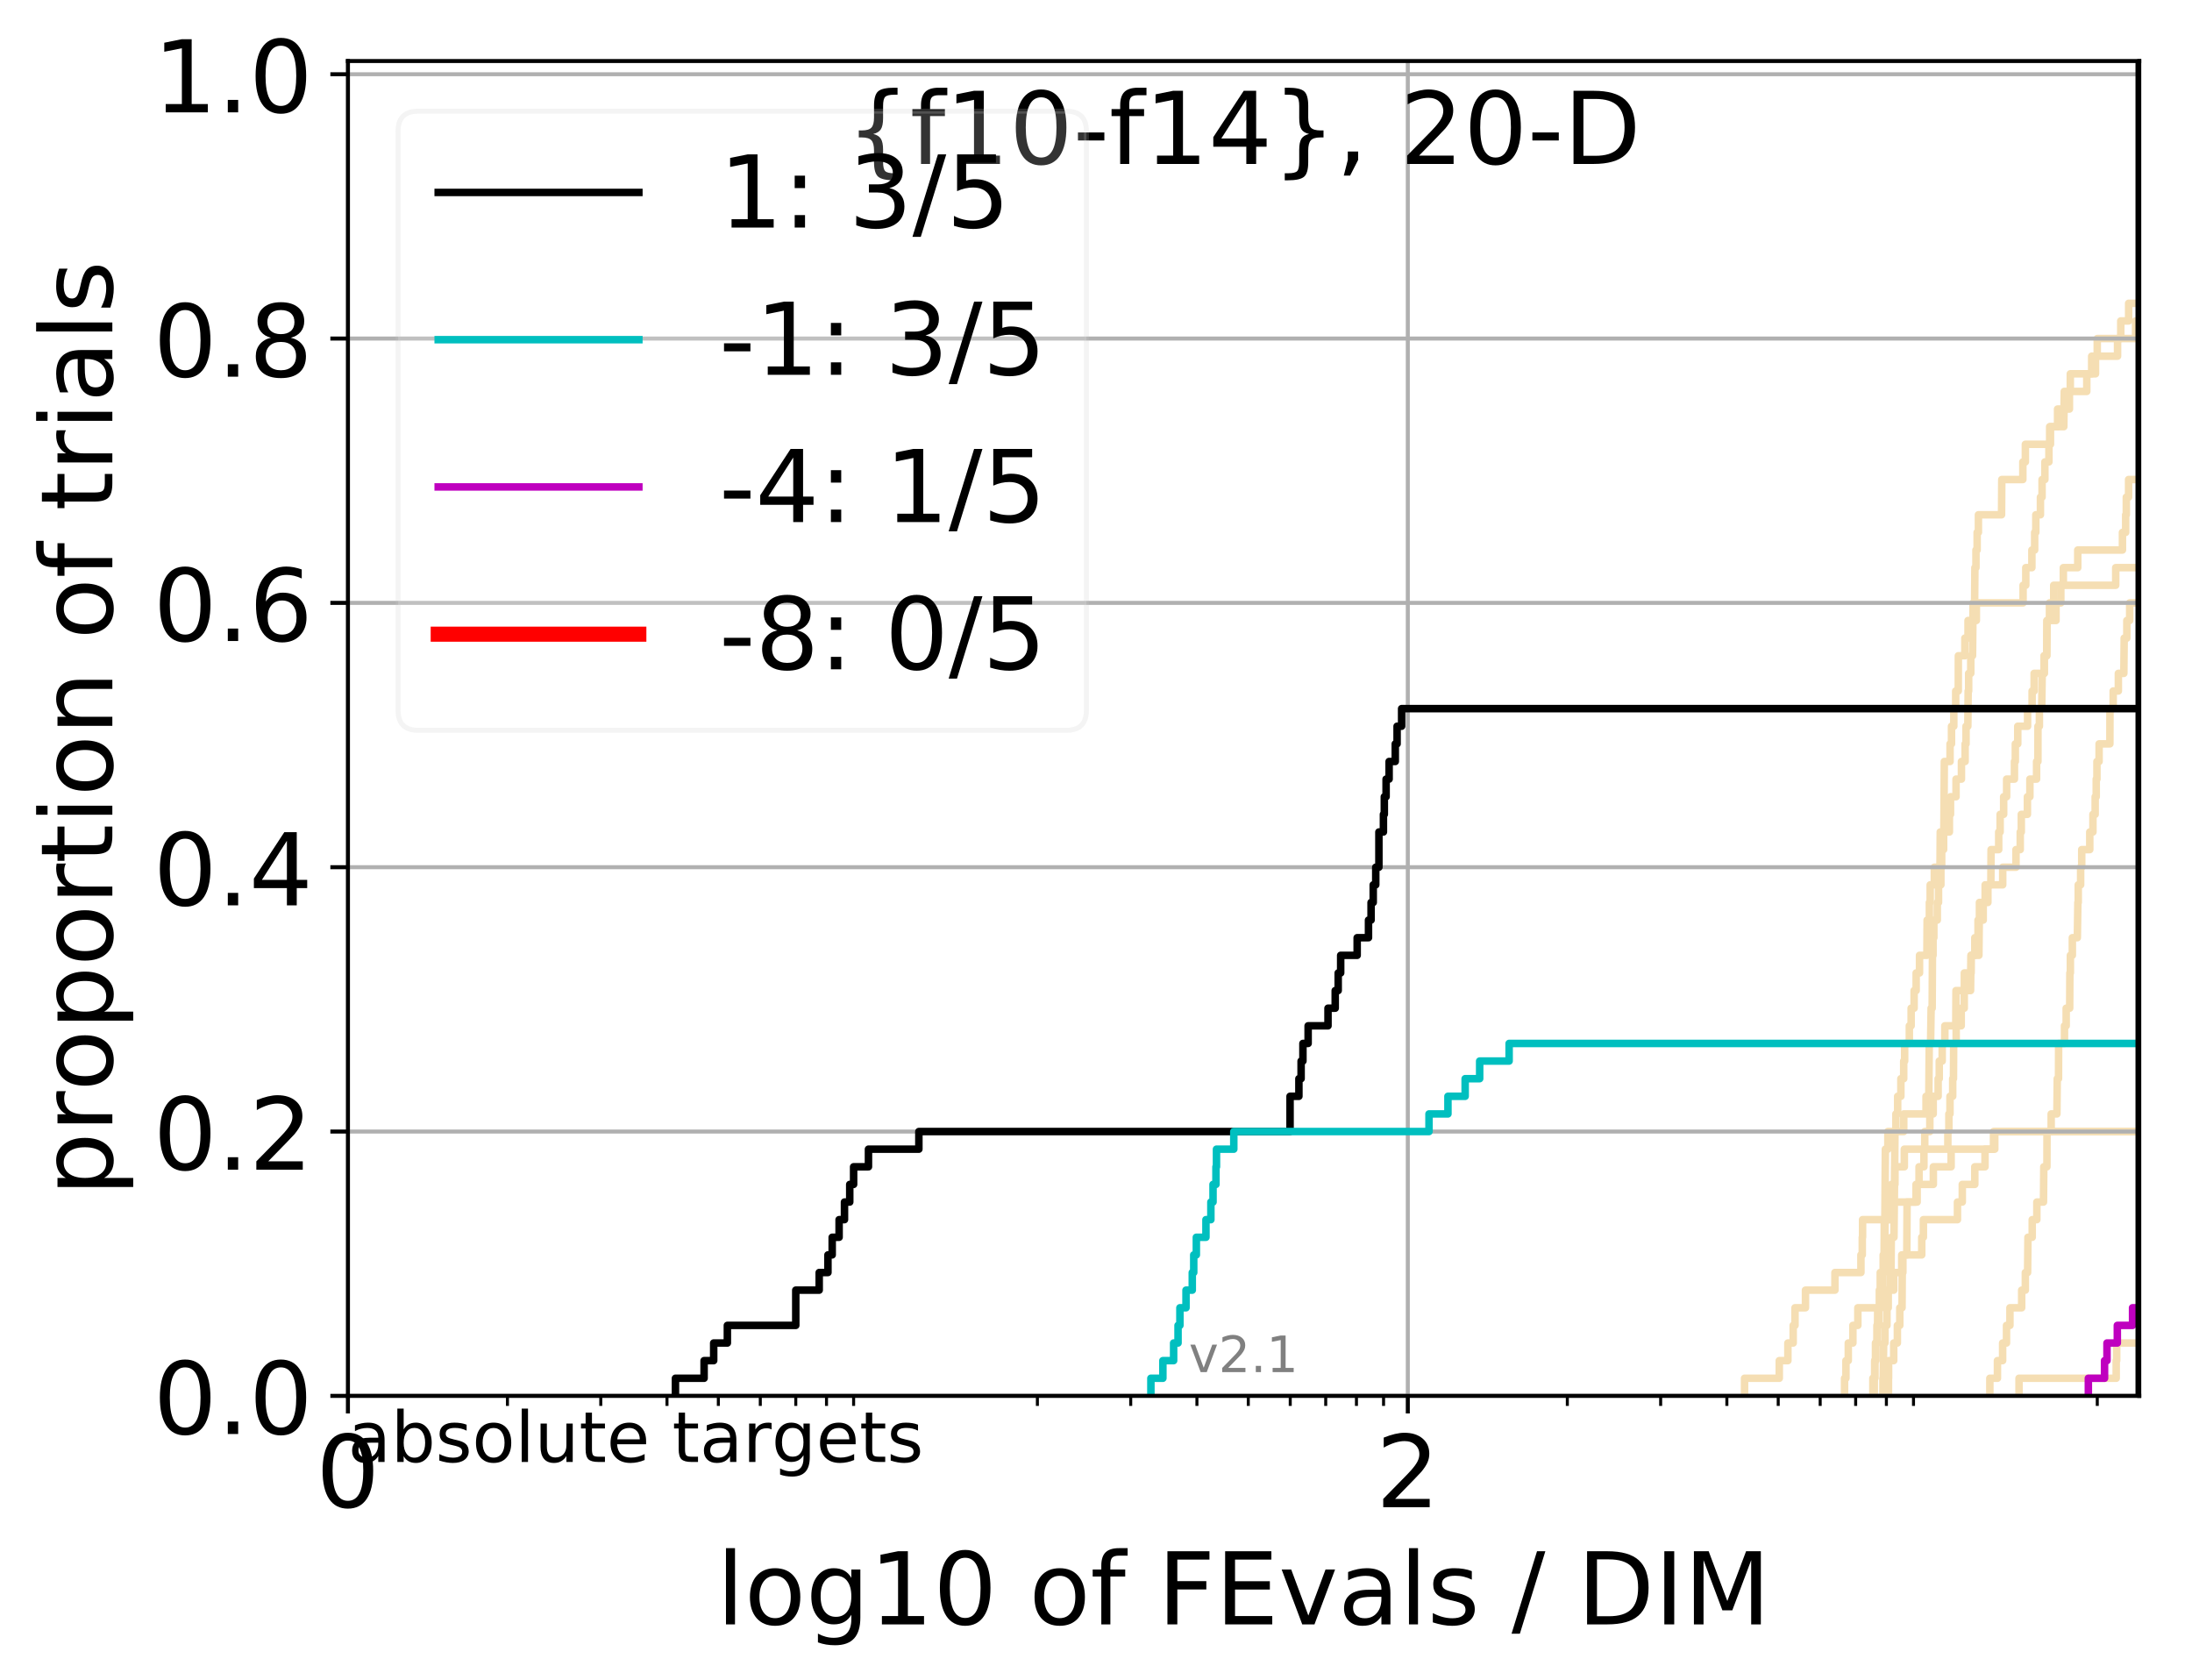 <?xml version="1.0" encoding="utf-8" standalone="no"?>
<!DOCTYPE svg PUBLIC "-//W3C//DTD SVG 1.1//EN"
  "http://www.w3.org/Graphics/SVG/1.1/DTD/svg11.dtd">
<!-- Created with matplotlib (http://matplotlib.org/) -->
<svg height="335pt" version="1.1" viewBox="0 0 437 335" width="437pt" xmlns="http://www.w3.org/2000/svg" xmlns:xlink="http://www.w3.org/1999/xlink">
 <defs>
  <style type="text/css">
*{stroke-linecap:butt;stroke-linejoin:round;}
  </style>
 </defs>
 <g id="figure_1">
  <g id="patch_1">
   <path d="M 0 335.188 
L 437.183 335.188 
L 437.183 0 
L 0 0 
z
" style="fill:#ffffff;"/>
  </g>
  <g id="axes_1">
   <g id="patch_2">
    <path d="M 69.362 278.276 
L 426.483 278.276 
L 426.483 12.164 
L 69.362 12.164 
z
" style="fill:#ffffff;"/>
   </g>
   <g id="line2d_1"/>
   <g id="line2d_2"/>
   <g id="line2d_3"/>
   <g id="line2d_4">
    <path clip-path="url(#p5e967b3019)" d="M 376.491 278.276 
L 376.491 274.763 
L 376.491 274.763 
L 376.491 274.763 
L 376.513 274.763 
L 376.513 271.25 
L 377.533 271.25 
L 377.533 267.737 
L 378.263 267.737 
L 378.263 264.224 
L 378.745 264.224 
L 378.745 260.711 
L 379.194 260.711 
L 379.234 253.684 
L 379.36 253.684 
L 379.36 250.171 
L 380.143 250.171 
L 380.199 239.632 
L 381.982 239.632 
L 381.982 236.119 
L 382.584 236.119 
L 382.584 232.606 
L 383.554 232.606 
L 383.554 229.093 
L 383.721 229.093 
L 383.721 225.58 
L 384.735 225.58 
L 384.735 222.067 
L 385.409 222.067 
L 385.409 218.554 
L 386.388 218.554 
L 386.388 215.041 
L 386.612 215.041 
L 386.612 211.528 
L 387.198 211.528 
L 387.198 208.015 
L 387.726 208.015 
L 387.726 204.502 
L 389.907 204.502 
L 389.95 197.476 
L 391.612 197.476 
L 391.612 193.963 
L 392.97 193.963 
L 392.97 190.45 
L 394.517 190.45 
L 394.592 183.424 
L 395.378 183.424 
L 395.378 179.911 
L 395.762 179.911 
L 395.762 176.398 
L 399.261 176.398 
L 399.261 172.885 
L 401.911 172.885 
L 401.911 169.372 
L 402.756 169.372 
L 402.756 165.859 
L 402.971 165.859 
L 402.971 162.346 
L 404.186 162.346 
L 404.186 158.833 
L 404.682 158.833 
L 404.682 155.32 
L 406.016 155.32 
L 406.016 151.807 
L 406.283 151.807 
L 406.292 144.781 
L 406.576 144.781 
L 406.576 141.268 
L 407.038 141.268 
L 407.139 134.241 
L 407.555 134.241 
L 407.555 130.728 
L 408.028 130.728 
L 408.079 123.702 
L 408.585 123.702 
L 408.585 120.189 
L 409.431 120.189 
L 409.431 116.676 
L 411.353 116.676 
L 411.353 113.163 
L 414.225 113.163 
L 414.225 109.65 
L 423.133 109.65 
L 423.133 106.137 
L 423.777 106.137 
L 423.777 102.624 
L 423.905 102.624 
L 423.905 99.111 
L 424.357 99.111 
L 424.357 95.598 
L 427.723 95.598 
L 427.723 92.085 
L 435.56 92.085 
L 435.56 88.572 
L 438.183 88.572 
L 438.183 88.572 
" style="fill:none;stroke:#f5deb3;stroke-linecap:square;stroke-width:1.5;"/>
   </g>
   <g id="line2d_5">
    <path clip-path="url(#p5e967b3019)" d="M 367.731 278.276 
L 367.731 274.763 
L 368.009 274.763 
L 368.009 271.25 
L 368.478 271.25 
L 368.478 267.737 
L 369.396 267.737 
L 369.396 264.224 
L 370.384 264.224 
L 370.384 260.711 
L 375.076 260.711 
L 375.076 257.197 
L 377.541 257.197 
L 377.541 253.684 
L 379.13 253.684 
L 379.13 250.171 
L 383.12 250.171 
L 383.12 246.658 
L 383.449 246.658 
L 383.449 243.145 
L 390.241 243.145 
L 390.241 239.632 
L 391.204 239.632 
L 391.204 236.119 
L 393.698 236.119 
L 393.698 232.606 
L 395.736 232.606 
L 395.736 229.093 
L 397.429 229.093 
L 397.429 225.58 
L 438.183 225.58 
" style="fill:none;stroke:#f5deb3;stroke-linecap:square;stroke-width:1.5;"/>
   </g>
   <g id="line2d_6"/>
   <g id="line2d_7">
    <path clip-path="url(#p5e967b3019)" d="M 375.383 278.276 
L 375.383 274.763 
L 375.383 274.763 
L 375.383 274.763 
L 375.436 274.763 
L 375.529 267.737 
L 375.783 267.737 
L 375.783 264.224 
L 376.188 264.224 
L 376.188 260.711 
L 376.445 260.711 
L 376.445 257.197 
L 376.777 257.197 
L 376.777 253.684 
L 376.999 253.684 
L 377.05 246.658 
L 377.586 246.658 
L 377.691 236.119 
L 377.779 236.119 
L 377.779 232.606 
L 379.65 232.606 
L 379.65 229.093 
L 388.328 229.093 
L 388.328 225.58 
L 388.531 225.58 
L 388.531 222.067 
L 388.751 222.067 
L 388.751 218.554 
L 389.294 218.554 
L 389.294 215.041 
L 389.447 215.041 
L 389.487 208.015 
L 389.986 208.015 
L 389.986 204.502 
L 390.991 204.502 
L 390.991 200.989 
L 391.598 200.989 
L 391.598 197.476 
L 392.854 197.476 
L 392.944 190.45 
L 393.704 190.45 
L 393.704 186.937 
L 394.342 186.937 
L 394.342 183.424 
L 394.62 183.424 
L 394.62 179.911 
L 396.31 179.911 
L 396.31 176.398 
L 396.898 176.398 
L 396.944 169.372 
L 398.465 169.372 
L 398.465 165.859 
L 398.749 165.859 
L 398.749 162.346 
L 399.451 162.346 
L 399.451 158.833 
L 400.045 158.833 
L 400.045 155.32 
L 401.601 155.32 
L 401.601 151.807 
L 401.777 151.807 
L 401.777 148.294 
L 402.264 148.294 
L 402.264 144.781 
L 404.221 144.781 
L 404.221 141.268 
L 405.125 141.268 
L 405.125 137.754 
L 405.527 137.754 
L 405.527 134.241 
L 407.51 134.241 
L 407.51 130.728 
L 408.049 130.728 
L 408.115 123.702 
L 409.89 123.702 
L 409.89 120.189 
L 410.848 120.189 
L 410.848 116.676 
L 421.793 116.676 
L 421.793 113.163 
L 431.045 113.163 
L 431.045 109.65 
L 437.606 109.65 
L 437.606 106.137 
L 438.183 106.137 
L 438.183 106.137 
" style="fill:none;stroke:#f5deb3;stroke-linecap:square;stroke-width:1.5;"/>
   </g>
   <g id="line2d_8"/>
   <g id="line2d_9">
    <path clip-path="url(#p5e967b3019)" d="M 373.375 278.276 
L 373.375 274.763 
L 373.768 274.763 
L 373.768 271.25 
L 373.976 271.25 
L 373.976 267.737 
L 374.186 267.737 
L 374.186 264.224 
L 374.599 264.224 
L 374.599 260.711 
L 374.841 260.711 
L 374.841 257.197 
L 375.272 257.197 
L 375.272 253.684 
L 375.433 253.684 
L 375.433 250.171 
L 375.618 250.171 
L 375.656 243.145 
L 375.769 243.145 
L 375.87 229.093 
L 376.368 229.093 
L 376.368 225.58 
L 379.536 225.58 
L 379.536 222.067 
L 383.978 222.067 
L 383.978 218.554 
L 384.53 218.554 
L 384.616 208.015 
L 384.882 208.015 
L 384.99 200.989 
L 385.2 200.989 
L 385.256 190.45 
L 385.376 190.45 
L 385.376 186.937 
L 385.535 186.937 
L 385.535 183.424 
L 386.22 183.424 
L 386.22 179.911 
L 386.47 179.911 
L 386.47 176.398 
L 386.939 176.398 
L 386.939 172.885 
L 387.097 172.885 
L 387.097 169.372 
L 387.481 169.372 
L 387.481 165.859 
L 388.636 165.859 
L 388.636 162.346 
L 388.858 162.346 
L 388.858 158.833 
L 389.96 158.833 
L 389.96 155.32 
L 391.037 155.32 
L 391.037 151.807 
L 391.77 151.807 
L 391.77 148.294 
L 391.954 148.294 
L 391.954 144.781 
L 392.31 144.781 
L 392.377 137.754 
L 392.475 137.754 
L 392.475 134.241 
L 392.896 134.241 
L 392.896 130.728 
L 393.247 130.728 
L 393.357 120.189 
L 393.665 120.189 
L 393.718 113.163 
L 393.932 113.163 
L 393.932 109.65 
L 394.166 109.65 
L 394.166 106.137 
L 394.419 106.137 
L 394.419 102.624 
L 399.032 102.624 
L 399.077 95.598 
L 403.275 95.598 
L 403.275 92.085 
L 403.781 92.085 
L 403.781 88.572 
L 408.624 88.572 
L 408.624 85.059 
L 411.446 85.059 
L 411.535 78.033 
L 416.025 78.033 
L 416.025 74.52 
L 417.765 74.52 
L 417.765 71.007 
L 422.158 71.007 
L 422.158 67.494 
L 425.747 67.494 
L 425.747 63.981 
L 430.949 63.981 
L 430.949 60.468 
L 432.913 60.468 
L 432.913 56.955 
L 433.145 56.955 
L 433.145 53.442 
L 433.862 53.442 
L 433.862 49.929 
L 434.205 49.929 
L 434.205 46.416 
L 438.183 46.416 
L 438.183 46.416 
" style="fill:none;stroke:#f5deb3;stroke-linecap:square;stroke-width:1.5;"/>
   </g>
   <g id="line2d_10"/>
   <g id="line2d_11">
    <path clip-path="url(#p5e967b3019)" style="fill:none;stroke:#f5deb3;stroke-linecap:square;stroke-width:1.5;"/>
   </g>
   <g id="line2d_12">
    <path clip-path="url(#p5e967b3019)" style="fill:none;stroke:#f5deb3;stroke-linecap:square;stroke-width:1.5;"/>
   </g>
   <g id="line2d_13"/>
   <g id="line2d_14"/>
   <g id="line2d_15"/>
   <g id="line2d_16">
    <path clip-path="url(#p5e967b3019)" style="fill:none;stroke:#f5deb3;stroke-linecap:square;stroke-width:1.5;"/>
   </g>
   <g id="line2d_17">
    <path clip-path="url(#p5e967b3019)" style="fill:none;stroke:#f5deb3;stroke-linecap:square;stroke-width:1.5;"/>
   </g>
   <g id="line2d_18">
    <path clip-path="url(#p5e967b3019)" d="M 347.796 278.276 
L 347.796 274.763 
L 354.719 274.763 
L 354.719 271.25 
L 356.436 271.25 
L 356.436 267.737 
L 357.493 267.737 
L 357.493 264.224 
L 357.857 264.224 
L 357.857 260.711 
L 359.941 260.711 
L 359.941 257.197 
L 365.817 257.197 
L 365.817 253.684 
L 370.997 253.684 
L 370.997 250.171 
L 371.265 250.171 
L 371.265 246.658 
L 371.325 246.658 
L 371.325 243.145 
L 376.94 243.145 
L 376.94 239.632 
L 382.204 239.632 
L 382.204 236.119 
L 385.434 236.119 
L 385.434 232.606 
L 388.977 232.606 
L 388.977 229.093 
L 397.682 229.093 
L 397.682 225.58 
L 438.183 225.58 
" style="fill:none;stroke:#f5deb3;stroke-linecap:square;stroke-width:1.5;"/>
   </g>
   <g id="line2d_19"/>
   <g id="line2d_20"/>
   <g id="line2d_21"/>
   <g id="line2d_22"/>
   <g id="line2d_23"/>
   <g id="line2d_24">
    <path clip-path="url(#p5e967b3019)" d="M 396.699 278.276 
L 396.699 274.763 
L 398.214 274.763 
L 398.214 271.25 
L 399.245 271.25 
L 399.245 267.737 
L 400.021 267.737 
L 400.021 264.224 
L 400.703 264.224 
L 400.703 260.711 
L 403.043 260.711 
L 403.043 257.197 
L 403.775 257.197 
L 403.775 253.684 
L 404.226 253.684 
L 404.297 246.658 
L 405.144 246.658 
L 405.144 243.145 
L 406.07 243.145 
L 406.07 239.632 
L 407.393 239.632 
L 407.453 232.606 
L 408.078 232.606 
L 408.095 225.58 
L 408.924 225.58 
L 408.924 222.067 
L 410.068 222.067 
L 410.138 215.041 
L 410.39 215.041 
L 410.409 208.015 
L 411.578 208.015 
L 411.578 204.502 
L 411.918 204.502 
L 411.918 200.989 
L 412.617 200.989 
L 412.653 193.963 
L 412.754 193.963 
L 412.754 190.45 
L 413.144 190.45 
L 413.144 186.937 
L 414.14 186.937 
L 414.248 179.911 
L 414.324 179.911 
L 414.324 176.398 
L 414.797 176.398 
L 414.797 172.885 
L 415.016 172.885 
L 415.016 169.372 
L 416.618 169.372 
L 416.618 165.859 
L 417.252 165.859 
L 417.252 162.346 
L 417.695 162.346 
L 417.695 158.833 
L 417.907 158.833 
L 417.907 155.32 
L 418.049 155.32 
L 418.049 151.807 
L 418.479 151.807 
L 418.479 148.294 
L 420.627 148.294 
L 420.644 141.268 
L 421.288 141.268 
L 421.288 137.754 
L 422.318 137.754 
L 422.318 134.241 
L 423.411 134.241 
L 423.48 127.215 
L 424.008 127.215 
L 424.008 123.702 
L 424.575 123.702 
L 424.575 120.189 
L 431.491 120.189 
L 431.491 116.676 
L 431.779 116.676 
L 431.779 113.163 
L 432.489 113.163 
L 432.489 109.65 
L 432.817 109.65 
L 432.831 102.624 
L 433.586 102.624 
L 433.586 99.111 
L 433.819 99.111 
L 433.819 95.598 
L 434.463 95.598 
L 434.463 92.085 
L 435.312 92.085 
L 435.348 85.059 
L 436.514 85.059 
L 436.514 81.546 
L 436.689 81.546 
L 436.722 74.52 
L 438.183 74.52 
L 438.183 74.52 
" style="fill:none;stroke:#f5deb3;stroke-linecap:square;stroke-width:1.5;"/>
   </g>
   <g id="line2d_25"/>
   <g id="line2d_26">
    <path clip-path="url(#p5e967b3019)" d="M 402.518 278.276 
L 402.518 274.763 
L 421.889 274.763 
L 421.889 271.25 
L 421.987 271.25 
L 421.987 267.737 
L 427.615 267.737 
L 427.615 264.224 
L 430.649 264.224 
L 430.649 260.711 
L 431.387 260.711 
L 431.387 257.197 
L 432.955 257.197 
L 432.955 253.684 
L 433.172 253.684 
L 433.172 250.171 
L 433.232 250.171 
L 433.232 246.658 
L 433.752 246.658 
L 433.752 243.145 
L 433.879 243.145 
L 433.879 239.632 
L 434.565 239.632 
L 434.565 236.119 
L 434.688 236.119 
L 434.688 232.606 
L 434.762 232.606 
L 434.762 229.093 
L 434.842 229.093 
L 434.842 225.58 
L 435.33 225.58 
L 435.33 222.067 
L 435.466 222.067 
L 435.466 218.554 
L 435.587 218.554 
L 435.587 215.041 
L 436.357 215.041 
L 436.357 211.528 
L 437.156 211.528 
L 437.156 208.015 
L 437.804 208.015 
L 437.804 204.502 
L 437.814 204.502 
L 437.814 200.989 
L 437.898 200.989 
L 437.898 197.476 
L 438.183 197.476 
" style="fill:none;stroke:#f5deb3;stroke-linecap:square;stroke-width:1.5;"/>
   </g>
   <g id="line2d_27"/>
   <g id="line2d_28">
    <path clip-path="url(#p5e967b3019)" d="M 373.657 278.276 
L 373.657 274.763 
L 373.657 274.763 
L 373.657 274.763 
L 373.738 274.763 
L 373.738 271.25 
L 373.898 271.25 
L 373.898 267.737 
L 374.278 267.737 
L 374.344 260.711 
L 374.667 260.711 
L 374.667 257.197 
L 374.847 257.197 
L 374.847 253.684 
L 375.601 253.684 
L 375.601 250.171 
L 375.74 250.171 
L 375.8 243.145 
L 376.627 243.145 
L 376.627 239.632 
L 377.067 239.632 
L 377.067 236.119 
L 377.696 236.119 
L 377.785 225.58 
L 377.97 225.58 
L 377.97 222.067 
L 378.321 222.067 
L 378.321 218.554 
L 378.961 218.554 
L 378.961 215.041 
L 379.525 215.041 
L 379.525 211.528 
L 379.714 211.528 
L 379.714 208.015 
L 380.647 208.015 
L 380.647 204.502 
L 381.009 204.502 
L 381.009 200.989 
L 381.6 200.989 
L 381.6 197.476 
L 382.008 197.476 
L 382.008 193.963 
L 382.678 193.963 
L 382.678 190.45 
L 384.147 190.45 
L 384.195 183.424 
L 384.64 183.424 
L 384.64 179.911 
L 384.803 179.911 
L 384.803 176.398 
L 385.63 176.398 
L 385.63 172.885 
L 386.76 172.885 
L 386.81 165.859 
L 387.53 165.859 
L 387.624 151.807 
L 388.765 151.807 
L 388.765 148.294 
L 389.055 148.294 
L 389.055 144.781 
L 389.513 144.781 
L 389.513 141.268 
L 389.892 141.268 
L 389.892 137.754 
L 390.403 137.754 
L 390.418 130.728 
L 391.717 130.728 
L 391.717 127.215 
L 392.35 127.215 
L 392.35 123.702 
L 394.011 123.702 
L 394.011 120.189 
L 403.326 120.189 
L 403.326 116.676 
L 403.863 116.676 
L 403.863 113.163 
L 405.08 113.163 
L 405.08 109.65 
L 405.633 109.65 
L 405.633 106.137 
L 405.864 106.137 
L 405.864 102.624 
L 406.785 102.624 
L 406.785 99.111 
L 407.11 99.111 
L 407.11 95.598 
L 407.671 95.598 
L 407.671 92.085 
L 408.477 92.085 
L 408.477 88.572 
L 408.785 88.572 
L 408.785 85.059 
L 410.199 85.059 
L 410.199 81.546 
L 412.564 81.546 
L 412.564 78.033 
L 412.739 78.033 
L 412.739 74.52 
L 416.999 74.52 
L 416.999 71.007 
L 418.111 71.007 
L 418.111 67.494 
L 422.799 67.494 
L 422.799 63.981 
L 424.37 63.981 
L 424.37 60.468 
L 430.826 60.468 
L 430.826 56.955 
L 431.875 56.955 
L 431.875 53.442 
L 433.097 53.442 
L 433.193 46.416 
L 433.281 46.416 
L 433.281 42.903 
L 433.787 42.903 
L 433.787 39.39 
L 433.958 39.39 
L 433.958 35.877 
L 435.72 35.877 
L 435.79 28.851 
L 438.183 28.851 
L 438.183 28.851 
" style="fill:none;stroke:#f5deb3;stroke-linecap:square;stroke-width:1.5;"/>
   </g>
   <g id="line2d_29"/>
   <g id="line2d_30"/>
   <g id="matplotlib.axis_1">
    <g id="xtick_1">
     <g id="line2d_31">
      <path clip-path="url(#p5e967b3019)" d="M 69.362 278.276 
L 69.362 12.164 
" style="fill:none;stroke:#b0b0b0;stroke-linecap:square;stroke-width:0.8;"/>
     </g>
     <g id="line2d_32">
      <defs>
       <path d="M 0 0 
L 0 3.5 
" id="mec674a1d1e" style="stroke:#000000;stroke-width:0.8;"/>
      </defs>
      <g>
       <use style="stroke:#000000;stroke-width:0.8;" x="69.362" xlink:href="#mec674a1d1e" y="278.276"/>
      </g>
     </g>
     <g id="text_1">
      <!-- 0 -->
      <defs>
       <path d="M 31.781 66.406 
Q 24.172 66.406 20.328 58.906 
Q 16.5 51.422 16.5 36.375 
Q 16.5 21.391 20.328 13.891 
Q 24.172 6.391 31.781 6.391 
Q 39.453 6.391 43.281 13.891 
Q 47.125 21.391 47.125 36.375 
Q 47.125 51.422 43.281 58.906 
Q 39.453 66.406 31.781 66.406 
z
M 31.781 74.219 
Q 44.047 74.219 50.516 64.516 
Q 56.984 54.828 56.984 36.375 
Q 56.984 17.969 50.516 8.266 
Q 44.047 -1.422 31.781 -1.422 
Q 19.531 -1.422 13.062 8.266 
Q 6.594 17.969 6.594 36.375 
Q 6.594 54.828 13.062 64.516 
Q 19.531 74.219 31.781 74.219 
z
" id="DejaVuSans-30"/>
      </defs>
      <g transform="translate(63 300.473)scale(0.2 -0.2)">
       <use xlink:href="#DejaVuSans-30"/>
      </g>
     </g>
    </g>
    <g id="xtick_2">
     <g id="line2d_33">
      <path clip-path="url(#p5e967b3019)" d="M 280.662 278.276 
L 280.662 12.164 
" style="fill:none;stroke:#b0b0b0;stroke-linecap:square;stroke-width:0.8;"/>
     </g>
     <g id="line2d_34">
      <g>
       <use style="stroke:#000000;stroke-width:0.8;" x="280.662" xlink:href="#mec674a1d1e" y="278.276"/>
      </g>
     </g>
     <g id="text_2">
      <!-- 2 -->
      <defs>
       <path d="M 19.188 8.297 
L 53.609 8.297 
L 53.609 0 
L 7.328 0 
L 7.328 8.297 
Q 12.938 14.109 22.625 23.891 
Q 32.328 33.688 34.812 36.531 
Q 39.547 41.844 41.422 45.531 
Q 43.312 49.219 43.312 52.781 
Q 43.312 58.594 39.234 62.25 
Q 35.156 65.922 28.609 65.922 
Q 23.969 65.922 18.812 64.312 
Q 13.672 62.703 7.812 59.422 
L 7.812 69.391 
Q 13.766 71.781 18.938 73 
Q 24.125 74.219 28.422 74.219 
Q 39.75 74.219 46.484 68.547 
Q 53.219 62.891 53.219 53.422 
Q 53.219 48.922 51.531 44.891 
Q 49.859 40.875 45.406 35.406 
Q 44.188 33.984 37.641 27.219 
Q 31.109 20.453 19.188 8.297 
z
" id="DejaVuSans-32"/>
      </defs>
      <g transform="translate(274.3 300.473)scale(0.2 -0.2)">
       <use xlink:href="#DejaVuSans-32"/>
      </g>
     </g>
    </g>
    <g id="xtick_3">
     <g id="line2d_35">
      <defs>
       <path d="M 0 0 
L 0 2 
" id="mc4fc6f5b09" style="stroke:#000000;stroke-width:0.6;"/>
      </defs>
      <g>
       <use style="stroke:#000000;stroke-width:0.6;" x="101.166" xlink:href="#mc4fc6f5b09" y="278.276"/>
      </g>
     </g>
    </g>
    <g id="xtick_4">
     <g id="line2d_36">
      <g>
       <use style="stroke:#000000;stroke-width:0.6;" x="119.77" xlink:href="#mc4fc6f5b09" y="278.276"/>
      </g>
     </g>
    </g>
    <g id="xtick_5">
     <g id="line2d_37">
      <g>
       <use style="stroke:#000000;stroke-width:0.6;" x="132.97" xlink:href="#mc4fc6f5b09" y="278.276"/>
      </g>
     </g>
    </g>
    <g id="xtick_6">
     <g id="line2d_38">
      <g>
       <use style="stroke:#000000;stroke-width:0.6;" x="143.209" xlink:href="#mc4fc6f5b09" y="278.276"/>
      </g>
     </g>
    </g>
    <g id="xtick_7">
     <g id="line2d_39">
      <g>
       <use style="stroke:#000000;stroke-width:0.6;" x="151.574" xlink:href="#mc4fc6f5b09" y="278.276"/>
      </g>
     </g>
    </g>
    <g id="xtick_8">
     <g id="line2d_40">
      <g>
       <use style="stroke:#000000;stroke-width:0.6;" x="158.647" xlink:href="#mc4fc6f5b09" y="278.276"/>
      </g>
     </g>
    </g>
    <g id="xtick_9">
     <g id="line2d_41">
      <g>
       <use style="stroke:#000000;stroke-width:0.6;" x="164.774" xlink:href="#mc4fc6f5b09" y="278.276"/>
      </g>
     </g>
    </g>
    <g id="xtick_10">
     <g id="line2d_42">
      <g>
       <use style="stroke:#000000;stroke-width:0.6;" x="170.178" xlink:href="#mc4fc6f5b09" y="278.276"/>
      </g>
     </g>
    </g>
    <g id="xtick_11">
     <g id="line2d_43">
      <g>
       <use style="stroke:#000000;stroke-width:0.6;" x="206.816" xlink:href="#mc4fc6f5b09" y="278.276"/>
      </g>
     </g>
    </g>
    <g id="xtick_12">
     <g id="line2d_44">
      <g>
       <use style="stroke:#000000;stroke-width:0.6;" x="225.42" xlink:href="#mc4fc6f5b09" y="278.276"/>
      </g>
     </g>
    </g>
    <g id="xtick_13">
     <g id="line2d_45">
      <g>
       <use style="stroke:#000000;stroke-width:0.6;" x="238.62" xlink:href="#mc4fc6f5b09" y="278.276"/>
      </g>
     </g>
    </g>
    <g id="xtick_14">
     <g id="line2d_46">
      <g>
       <use style="stroke:#000000;stroke-width:0.6;" x="248.859" xlink:href="#mc4fc6f5b09" y="278.276"/>
      </g>
     </g>
    </g>
    <g id="xtick_15">
     <g id="line2d_47">
      <g>
       <use style="stroke:#000000;stroke-width:0.6;" x="257.224" xlink:href="#mc4fc6f5b09" y="278.276"/>
      </g>
     </g>
    </g>
    <g id="xtick_16">
     <g id="line2d_48">
      <g>
       <use style="stroke:#000000;stroke-width:0.6;" x="264.297" xlink:href="#mc4fc6f5b09" y="278.276"/>
      </g>
     </g>
    </g>
    <g id="xtick_17">
     <g id="line2d_49">
      <g>
       <use style="stroke:#000000;stroke-width:0.6;" x="270.424" xlink:href="#mc4fc6f5b09" y="278.276"/>
      </g>
     </g>
    </g>
    <g id="xtick_18">
     <g id="line2d_50">
      <g>
       <use style="stroke:#000000;stroke-width:0.6;" x="275.828" xlink:href="#mc4fc6f5b09" y="278.276"/>
      </g>
     </g>
    </g>
    <g id="xtick_19">
     <g id="line2d_51">
      <g>
       <use style="stroke:#000000;stroke-width:0.6;" x="312.466" xlink:href="#mc4fc6f5b09" y="278.276"/>
      </g>
     </g>
    </g>
    <g id="xtick_20">
     <g id="line2d_52">
      <g>
       <use style="stroke:#000000;stroke-width:0.6;" x="331.07" xlink:href="#mc4fc6f5b09" y="278.276"/>
      </g>
     </g>
    </g>
    <g id="xtick_21">
     <g id="line2d_53">
      <g>
       <use style="stroke:#000000;stroke-width:0.6;" x="344.27" xlink:href="#mc4fc6f5b09" y="278.276"/>
      </g>
     </g>
    </g>
    <g id="xtick_22">
     <g id="line2d_54">
      <g>
       <use style="stroke:#000000;stroke-width:0.6;" x="354.508" xlink:href="#mc4fc6f5b09" y="278.276"/>
      </g>
     </g>
    </g>
    <g id="xtick_23">
     <g id="line2d_55">
      <g>
       <use style="stroke:#000000;stroke-width:0.6;" x="362.874" xlink:href="#mc4fc6f5b09" y="278.276"/>
      </g>
     </g>
    </g>
    <g id="xtick_24">
     <g id="line2d_56">
      <g>
       <use style="stroke:#000000;stroke-width:0.6;" x="369.947" xlink:href="#mc4fc6f5b09" y="278.276"/>
      </g>
     </g>
    </g>
    <g id="xtick_25">
     <g id="line2d_57">
      <g>
       <use style="stroke:#000000;stroke-width:0.6;" x="376.074" xlink:href="#mc4fc6f5b09" y="278.276"/>
      </g>
     </g>
    </g>
    <g id="xtick_26">
     <g id="line2d_58">
      <g>
       <use style="stroke:#000000;stroke-width:0.6;" x="381.478" xlink:href="#mc4fc6f5b09" y="278.276"/>
      </g>
     </g>
    </g>
    <g id="xtick_27">
     <g id="line2d_59">
      <g>
       <use style="stroke:#000000;stroke-width:0.6;" x="418.116" xlink:href="#mc4fc6f5b09" y="278.276"/>
      </g>
     </g>
    </g>
    <g id="text_3">
     <!-- log10 of FEvals / DIM -->
     <defs>
      <path d="M 9.422 75.984 
L 18.406 75.984 
L 18.406 0 
L 9.422 0 
z
" id="DejaVuSans-6c"/>
      <path d="M 30.609 48.391 
Q 23.391 48.391 19.188 42.75 
Q 14.984 37.109 14.984 27.297 
Q 14.984 17.484 19.156 11.844 
Q 23.344 6.203 30.609 6.203 
Q 37.797 6.203 41.984 11.859 
Q 46.188 17.531 46.188 27.297 
Q 46.188 37.016 41.984 42.703 
Q 37.797 48.391 30.609 48.391 
z
M 30.609 56 
Q 42.328 56 49.016 48.375 
Q 55.719 40.766 55.719 27.297 
Q 55.719 13.875 49.016 6.219 
Q 42.328 -1.422 30.609 -1.422 
Q 18.844 -1.422 12.172 6.219 
Q 5.516 13.875 5.516 27.297 
Q 5.516 40.766 12.172 48.375 
Q 18.844 56 30.609 56 
z
" id="DejaVuSans-6f"/>
      <path d="M 45.406 27.984 
Q 45.406 37.75 41.375 43.109 
Q 37.359 48.484 30.078 48.484 
Q 22.859 48.484 18.828 43.109 
Q 14.797 37.75 14.797 27.984 
Q 14.797 18.266 18.828 12.891 
Q 22.859 7.516 30.078 7.516 
Q 37.359 7.516 41.375 12.891 
Q 45.406 18.266 45.406 27.984 
z
M 54.391 6.781 
Q 54.391 -7.172 48.188 -13.984 
Q 42 -20.797 29.203 -20.797 
Q 24.469 -20.797 20.266 -20.094 
Q 16.062 -19.391 12.109 -17.922 
L 12.109 -9.188 
Q 16.062 -11.328 19.922 -12.344 
Q 23.781 -13.375 27.781 -13.375 
Q 36.625 -13.375 41.016 -8.766 
Q 45.406 -4.156 45.406 5.172 
L 45.406 9.625 
Q 42.625 4.781 38.281 2.391 
Q 33.938 0 27.875 0 
Q 17.828 0 11.672 7.656 
Q 5.516 15.328 5.516 27.984 
Q 5.516 40.672 11.672 48.328 
Q 17.828 56 27.875 56 
Q 33.938 56 38.281 53.609 
Q 42.625 51.219 45.406 46.391 
L 45.406 54.688 
L 54.391 54.688 
z
" id="DejaVuSans-67"/>
      <path d="M 12.406 8.297 
L 28.516 8.297 
L 28.516 63.922 
L 10.984 60.406 
L 10.984 69.391 
L 28.422 72.906 
L 38.281 72.906 
L 38.281 8.297 
L 54.391 8.297 
L 54.391 0 
L 12.406 0 
z
" id="DejaVuSans-31"/>
      <path id="DejaVuSans-20"/>
      <path d="M 37.109 75.984 
L 37.109 68.5 
L 28.516 68.5 
Q 23.688 68.5 21.797 66.547 
Q 19.922 64.594 19.922 59.516 
L 19.922 54.688 
L 34.719 54.688 
L 34.719 47.703 
L 19.922 47.703 
L 19.922 0 
L 10.891 0 
L 10.891 47.703 
L 2.297 47.703 
L 2.297 54.688 
L 10.891 54.688 
L 10.891 58.5 
Q 10.891 67.625 15.141 71.797 
Q 19.391 75.984 28.609 75.984 
z
" id="DejaVuSans-66"/>
      <path d="M 9.812 72.906 
L 51.703 72.906 
L 51.703 64.594 
L 19.672 64.594 
L 19.672 43.109 
L 48.578 43.109 
L 48.578 34.812 
L 19.672 34.812 
L 19.672 0 
L 9.812 0 
z
" id="DejaVuSans-46"/>
      <path d="M 9.812 72.906 
L 55.906 72.906 
L 55.906 64.594 
L 19.672 64.594 
L 19.672 43.016 
L 54.391 43.016 
L 54.391 34.719 
L 19.672 34.719 
L 19.672 8.297 
L 56.781 8.297 
L 56.781 0 
L 9.812 0 
z
" id="DejaVuSans-45"/>
      <path d="M 2.984 54.688 
L 12.5 54.688 
L 29.594 8.797 
L 46.688 54.688 
L 56.203 54.688 
L 35.688 0 
L 23.484 0 
z
" id="DejaVuSans-76"/>
      <path d="M 34.281 27.484 
Q 23.391 27.484 19.188 25 
Q 14.984 22.516 14.984 16.5 
Q 14.984 11.719 18.141 8.906 
Q 21.297 6.109 26.703 6.109 
Q 34.188 6.109 38.703 11.406 
Q 43.219 16.703 43.219 25.484 
L 43.219 27.484 
z
M 52.203 31.203 
L 52.203 0 
L 43.219 0 
L 43.219 8.297 
Q 40.141 3.328 35.547 0.953 
Q 30.953 -1.422 24.312 -1.422 
Q 15.922 -1.422 10.953 3.297 
Q 6 8.016 6 15.922 
Q 6 25.141 12.172 29.828 
Q 18.359 34.516 30.609 34.516 
L 43.219 34.516 
L 43.219 35.406 
Q 43.219 41.609 39.141 45 
Q 35.062 48.391 27.688 48.391 
Q 23 48.391 18.547 47.266 
Q 14.109 46.141 10.016 43.891 
L 10.016 52.203 
Q 14.938 54.109 19.578 55.047 
Q 24.219 56 28.609 56 
Q 40.484 56 46.344 49.844 
Q 52.203 43.703 52.203 31.203 
z
" id="DejaVuSans-61"/>
      <path d="M 44.281 53.078 
L 44.281 44.578 
Q 40.484 46.531 36.375 47.5 
Q 32.281 48.484 27.875 48.484 
Q 21.188 48.484 17.844 46.438 
Q 14.5 44.391 14.5 40.281 
Q 14.5 37.156 16.891 35.375 
Q 19.281 33.594 26.516 31.984 
L 29.594 31.297 
Q 39.156 29.25 43.188 25.516 
Q 47.219 21.781 47.219 15.094 
Q 47.219 7.469 41.188 3.016 
Q 35.156 -1.422 24.609 -1.422 
Q 20.219 -1.422 15.453 -0.562 
Q 10.688 0.297 5.422 2 
L 5.422 11.281 
Q 10.406 8.688 15.234 7.391 
Q 20.062 6.109 24.812 6.109 
Q 31.156 6.109 34.562 8.281 
Q 37.984 10.453 37.984 14.406 
Q 37.984 18.062 35.516 20.016 
Q 33.062 21.969 24.703 23.781 
L 21.578 24.516 
Q 13.234 26.266 9.516 29.906 
Q 5.812 33.547 5.812 39.891 
Q 5.812 47.609 11.281 51.797 
Q 16.75 56 26.812 56 
Q 31.781 56 36.172 55.266 
Q 40.578 54.547 44.281 53.078 
z
" id="DejaVuSans-73"/>
      <path d="M 25.391 72.906 
L 33.688 72.906 
L 8.297 -9.281 
L 0 -9.281 
z
" id="DejaVuSans-2f"/>
      <path d="M 19.672 64.797 
L 19.672 8.109 
L 31.594 8.109 
Q 46.688 8.109 53.688 14.938 
Q 60.688 21.781 60.688 36.531 
Q 60.688 51.172 53.688 57.984 
Q 46.688 64.797 31.594 64.797 
z
M 9.812 72.906 
L 30.078 72.906 
Q 51.266 72.906 61.172 64.094 
Q 71.094 55.281 71.094 36.531 
Q 71.094 17.672 61.125 8.828 
Q 51.172 0 30.078 0 
L 9.812 0 
z
" id="DejaVuSans-44"/>
      <path d="M 9.812 72.906 
L 19.672 72.906 
L 19.672 0 
L 9.812 0 
z
" id="DejaVuSans-49"/>
      <path d="M 9.812 72.906 
L 24.516 72.906 
L 43.109 23.297 
L 61.812 72.906 
L 76.516 72.906 
L 76.516 0 
L 66.891 0 
L 66.891 64.016 
L 48.094 14.016 
L 38.188 14.016 
L 19.391 64.016 
L 19.391 0 
L 9.812 0 
z
" id="DejaVuSans-4d"/>
     </defs>
     <g transform="translate(142.849 323.829)scale(0.2 -0.2)">
      <use xlink:href="#DejaVuSans-6c"/>
      <use x="27.783" xlink:href="#DejaVuSans-6f"/>
      <use x="88.965" xlink:href="#DejaVuSans-67"/>
      <use x="152.441" xlink:href="#DejaVuSans-31"/>
      <use x="216.064" xlink:href="#DejaVuSans-30"/>
      <use x="279.688" xlink:href="#DejaVuSans-20"/>
      <use x="311.475" xlink:href="#DejaVuSans-6f"/>
      <use x="372.656" xlink:href="#DejaVuSans-66"/>
      <use x="407.861" xlink:href="#DejaVuSans-20"/>
      <use x="439.648" xlink:href="#DejaVuSans-46"/>
      <use x="497.168" xlink:href="#DejaVuSans-45"/>
      <use x="560.352" xlink:href="#DejaVuSans-76"/>
      <use x="619.531" xlink:href="#DejaVuSans-61"/>
      <use x="680.811" xlink:href="#DejaVuSans-6c"/>
      <use x="708.594" xlink:href="#DejaVuSans-73"/>
      <use x="760.693" xlink:href="#DejaVuSans-20"/>
      <use x="792.48" xlink:href="#DejaVuSans-2f"/>
      <use x="826.172" xlink:href="#DejaVuSans-20"/>
      <use x="857.959" xlink:href="#DejaVuSans-44"/>
      <use x="934.961" xlink:href="#DejaVuSans-49"/>
      <use x="964.453" xlink:href="#DejaVuSans-4d"/>
     </g>
    </g>
   </g>
   <g id="matplotlib.axis_2">
    <g id="ytick_1">
     <g id="line2d_60">
      <path clip-path="url(#p5e967b3019)" d="M 69.362 278.276 
L 426.483 278.276 
" style="fill:none;stroke:#b0b0b0;stroke-linecap:square;stroke-width:0.8;"/>
     </g>
     <g id="line2d_61">
      <defs>
       <path d="M 0 0 
L -3.5 0 
" id="mb8798635b3" style="stroke:#000000;stroke-width:0.8;"/>
      </defs>
      <g>
       <use style="stroke:#000000;stroke-width:0.8;" x="69.362" xlink:href="#mb8798635b3" y="278.276"/>
      </g>
     </g>
     <g id="text_4">
      <!-- 0.0 -->
      <defs>
       <path d="M 10.688 12.406 
L 21 12.406 
L 21 0 
L 10.688 0 
z
" id="DejaVuSans-2e"/>
      </defs>
      <g transform="translate(30.556 285.874)scale(0.2 -0.2)">
       <use xlink:href="#DejaVuSans-30"/>
       <use x="63.623" xlink:href="#DejaVuSans-2e"/>
       <use x="95.41" xlink:href="#DejaVuSans-30"/>
      </g>
     </g>
    </g>
    <g id="ytick_2">
     <g id="line2d_62">
      <path clip-path="url(#p5e967b3019)" d="M 69.362 225.58 
L 426.483 225.58 
" style="fill:none;stroke:#b0b0b0;stroke-linecap:square;stroke-width:0.8;"/>
     </g>
     <g id="line2d_63">
      <g>
       <use style="stroke:#000000;stroke-width:0.8;" x="69.362" xlink:href="#mb8798635b3" y="225.58"/>
      </g>
     </g>
     <g id="text_5">
      <!-- 0.2 -->
      <g transform="translate(30.556 233.179)scale(0.2 -0.2)">
       <use xlink:href="#DejaVuSans-30"/>
       <use x="63.623" xlink:href="#DejaVuSans-2e"/>
       <use x="95.41" xlink:href="#DejaVuSans-32"/>
      </g>
     </g>
    </g>
    <g id="ytick_3">
     <g id="line2d_64">
      <path clip-path="url(#p5e967b3019)" d="M 69.362 172.885 
L 426.483 172.885 
" style="fill:none;stroke:#b0b0b0;stroke-linecap:square;stroke-width:0.8;"/>
     </g>
     <g id="line2d_65">
      <g>
       <use style="stroke:#000000;stroke-width:0.8;" x="69.362" xlink:href="#mb8798635b3" y="172.885"/>
      </g>
     </g>
     <g id="text_6">
      <!-- 0.4 -->
      <defs>
       <path d="M 37.797 64.312 
L 12.891 25.391 
L 37.797 25.391 
z
M 35.203 72.906 
L 47.609 72.906 
L 47.609 25.391 
L 58.016 25.391 
L 58.016 17.188 
L 47.609 17.188 
L 47.609 0 
L 37.797 0 
L 37.797 17.188 
L 4.891 17.188 
L 4.891 26.703 
z
" id="DejaVuSans-34"/>
      </defs>
      <g transform="translate(30.556 180.483)scale(0.2 -0.2)">
       <use xlink:href="#DejaVuSans-30"/>
       <use x="63.623" xlink:href="#DejaVuSans-2e"/>
       <use x="95.41" xlink:href="#DejaVuSans-34"/>
      </g>
     </g>
    </g>
    <g id="ytick_4">
     <g id="line2d_66">
      <path clip-path="url(#p5e967b3019)" d="M 69.362 120.189 
L 426.483 120.189 
" style="fill:none;stroke:#b0b0b0;stroke-linecap:square;stroke-width:0.8;"/>
     </g>
     <g id="line2d_67">
      <g>
       <use style="stroke:#000000;stroke-width:0.8;" x="69.362" xlink:href="#mb8798635b3" y="120.189"/>
      </g>
     </g>
     <g id="text_7">
      <!-- 0.6 -->
      <defs>
       <path d="M 33.016 40.375 
Q 26.375 40.375 22.484 35.828 
Q 18.609 31.297 18.609 23.391 
Q 18.609 15.531 22.484 10.953 
Q 26.375 6.391 33.016 6.391 
Q 39.656 6.391 43.531 10.953 
Q 47.406 15.531 47.406 23.391 
Q 47.406 31.297 43.531 35.828 
Q 39.656 40.375 33.016 40.375 
z
M 52.594 71.297 
L 52.594 62.312 
Q 48.875 64.062 45.094 64.984 
Q 41.312 65.922 37.594 65.922 
Q 27.828 65.922 22.672 59.328 
Q 17.531 52.734 16.797 39.406 
Q 19.672 43.656 24.016 45.922 
Q 28.375 48.188 33.594 48.188 
Q 44.578 48.188 50.953 41.516 
Q 57.328 34.859 57.328 23.391 
Q 57.328 12.156 50.688 5.359 
Q 44.047 -1.422 33.016 -1.422 
Q 20.359 -1.422 13.672 8.266 
Q 6.984 17.969 6.984 36.375 
Q 6.984 53.656 15.188 63.938 
Q 23.391 74.219 37.203 74.219 
Q 40.922 74.219 44.703 73.484 
Q 48.484 72.75 52.594 71.297 
z
" id="DejaVuSans-36"/>
      </defs>
      <g transform="translate(30.556 127.788)scale(0.2 -0.2)">
       <use xlink:href="#DejaVuSans-30"/>
       <use x="63.623" xlink:href="#DejaVuSans-2e"/>
       <use x="95.41" xlink:href="#DejaVuSans-36"/>
      </g>
     </g>
    </g>
    <g id="ytick_5">
     <g id="line2d_68">
      <path clip-path="url(#p5e967b3019)" d="M 69.362 67.494 
L 426.483 67.494 
" style="fill:none;stroke:#b0b0b0;stroke-linecap:square;stroke-width:0.8;"/>
     </g>
     <g id="line2d_69">
      <g>
       <use style="stroke:#000000;stroke-width:0.8;" x="69.362" xlink:href="#mb8798635b3" y="67.494"/>
      </g>
     </g>
     <g id="text_8">
      <!-- 0.8 -->
      <defs>
       <path d="M 31.781 34.625 
Q 24.75 34.625 20.719 30.859 
Q 16.703 27.094 16.703 20.516 
Q 16.703 13.922 20.719 10.156 
Q 24.75 6.391 31.781 6.391 
Q 38.812 6.391 42.859 10.172 
Q 46.922 13.969 46.922 20.516 
Q 46.922 27.094 42.891 30.859 
Q 38.875 34.625 31.781 34.625 
z
M 21.922 38.812 
Q 15.578 40.375 12.031 44.719 
Q 8.5 49.078 8.5 55.328 
Q 8.5 64.062 14.719 69.141 
Q 20.953 74.219 31.781 74.219 
Q 42.672 74.219 48.875 69.141 
Q 55.078 64.062 55.078 55.328 
Q 55.078 49.078 51.531 44.719 
Q 48 40.375 41.703 38.812 
Q 48.828 37.156 52.797 32.312 
Q 56.781 27.484 56.781 20.516 
Q 56.781 9.906 50.312 4.234 
Q 43.844 -1.422 31.781 -1.422 
Q 19.734 -1.422 13.25 4.234 
Q 6.781 9.906 6.781 20.516 
Q 6.781 27.484 10.781 32.312 
Q 14.797 37.156 21.922 38.812 
z
M 18.312 54.391 
Q 18.312 48.734 21.844 45.562 
Q 25.391 42.391 31.781 42.391 
Q 38.141 42.391 41.719 45.562 
Q 45.312 48.734 45.312 54.391 
Q 45.312 60.062 41.719 63.234 
Q 38.141 66.406 31.781 66.406 
Q 25.391 66.406 21.844 63.234 
Q 18.312 60.062 18.312 54.391 
z
" id="DejaVuSans-38"/>
      </defs>
      <g transform="translate(30.556 75.092)scale(0.2 -0.2)">
       <use xlink:href="#DejaVuSans-30"/>
       <use x="63.623" xlink:href="#DejaVuSans-2e"/>
       <use x="95.41" xlink:href="#DejaVuSans-38"/>
      </g>
     </g>
    </g>
    <g id="ytick_6">
     <g id="line2d_70">
      <path clip-path="url(#p5e967b3019)" d="M 69.362 14.798 
L 426.483 14.798 
" style="fill:none;stroke:#b0b0b0;stroke-linecap:square;stroke-width:0.8;"/>
     </g>
     <g id="line2d_71">
      <g>
       <use style="stroke:#000000;stroke-width:0.8;" x="69.362" xlink:href="#mb8798635b3" y="14.798"/>
      </g>
     </g>
     <g id="text_9">
      <!-- 1.0 -->
      <g transform="translate(30.556 22.397)scale(0.2 -0.2)">
       <use xlink:href="#DejaVuSans-31"/>
       <use x="63.623" xlink:href="#DejaVuSans-2e"/>
       <use x="95.41" xlink:href="#DejaVuSans-30"/>
      </g>
     </g>
    </g>
    <g id="text_10">
     <!-- proportion of trials -->
     <defs>
      <path d="M 18.109 8.203 
L 18.109 -20.797 
L 9.078 -20.797 
L 9.078 54.688 
L 18.109 54.688 
L 18.109 46.391 
Q 20.953 51.266 25.266 53.625 
Q 29.594 56 35.594 56 
Q 45.562 56 51.781 48.094 
Q 58.016 40.188 58.016 27.297 
Q 58.016 14.406 51.781 6.484 
Q 45.562 -1.422 35.594 -1.422 
Q 29.594 -1.422 25.266 0.953 
Q 20.953 3.328 18.109 8.203 
z
M 48.688 27.297 
Q 48.688 37.203 44.609 42.844 
Q 40.531 48.484 33.406 48.484 
Q 26.266 48.484 22.188 42.844 
Q 18.109 37.203 18.109 27.297 
Q 18.109 17.391 22.188 11.75 
Q 26.266 6.109 33.406 6.109 
Q 40.531 6.109 44.609 11.75 
Q 48.688 17.391 48.688 27.297 
z
" id="DejaVuSans-70"/>
      <path d="M 41.109 46.297 
Q 39.594 47.172 37.812 47.578 
Q 36.031 48 33.891 48 
Q 26.266 48 22.188 43.047 
Q 18.109 38.094 18.109 28.812 
L 18.109 0 
L 9.078 0 
L 9.078 54.688 
L 18.109 54.688 
L 18.109 46.188 
Q 20.953 51.172 25.484 53.578 
Q 30.031 56 36.531 56 
Q 37.453 56 38.578 55.875 
Q 39.703 55.766 41.062 55.516 
z
" id="DejaVuSans-72"/>
      <path d="M 18.312 70.219 
L 18.312 54.688 
L 36.812 54.688 
L 36.812 47.703 
L 18.312 47.703 
L 18.312 18.016 
Q 18.312 11.328 20.141 9.422 
Q 21.969 7.516 27.594 7.516 
L 36.812 7.516 
L 36.812 0 
L 27.594 0 
Q 17.188 0 13.234 3.875 
Q 9.281 7.766 9.281 18.016 
L 9.281 47.703 
L 2.688 47.703 
L 2.688 54.688 
L 9.281 54.688 
L 9.281 70.219 
z
" id="DejaVuSans-74"/>
      <path d="M 9.422 54.688 
L 18.406 54.688 
L 18.406 0 
L 9.422 0 
z
M 9.422 75.984 
L 18.406 75.984 
L 18.406 64.594 
L 9.422 64.594 
z
" id="DejaVuSans-69"/>
      <path d="M 54.891 33.016 
L 54.891 0 
L 45.906 0 
L 45.906 32.719 
Q 45.906 40.484 42.875 44.328 
Q 39.844 48.188 33.797 48.188 
Q 26.516 48.188 22.312 43.547 
Q 18.109 38.922 18.109 30.906 
L 18.109 0 
L 9.078 0 
L 9.078 54.688 
L 18.109 54.688 
L 18.109 46.188 
Q 21.344 51.125 25.703 53.562 
Q 30.078 56 35.797 56 
Q 45.219 56 50.047 50.172 
Q 54.891 44.344 54.891 33.016 
z
" id="DejaVuSans-6e"/>
     </defs>
     <g transform="translate(22.397 238.448)rotate(-90)scale(0.2 -0.2)">
      <use xlink:href="#DejaVuSans-70"/>
      <use x="63.477" xlink:href="#DejaVuSans-72"/>
      <use x="104.559" xlink:href="#DejaVuSans-6f"/>
      <use x="165.74" xlink:href="#DejaVuSans-70"/>
      <use x="229.217" xlink:href="#DejaVuSans-6f"/>
      <use x="290.398" xlink:href="#DejaVuSans-72"/>
      <use x="331.512" xlink:href="#DejaVuSans-74"/>
      <use x="370.721" xlink:href="#DejaVuSans-69"/>
      <use x="398.504" xlink:href="#DejaVuSans-6f"/>
      <use x="459.686" xlink:href="#DejaVuSans-6e"/>
      <use x="523.064" xlink:href="#DejaVuSans-20"/>
      <use x="554.852" xlink:href="#DejaVuSans-6f"/>
      <use x="616.033" xlink:href="#DejaVuSans-66"/>
      <use x="651.238" xlink:href="#DejaVuSans-20"/>
      <use x="683.025" xlink:href="#DejaVuSans-74"/>
      <use x="722.234" xlink:href="#DejaVuSans-72"/>
      <use x="763.348" xlink:href="#DejaVuSans-69"/>
      <use x="791.131" xlink:href="#DejaVuSans-61"/>
      <use x="852.41" xlink:href="#DejaVuSans-6c"/>
      <use x="880.193" xlink:href="#DejaVuSans-73"/>
     </g>
    </g>
   </g>
   <g id="line2d_72">
    <path clip-path="url(#p5e967b3019)" d="M 134.659 278.276 
L 134.659 274.763 
L 140.37 274.763 
L 140.37 271.25 
L 142.282 271.25 
L 142.282 267.737 
L 145.008 267.737 
L 145.008 264.224 
L 158.647 264.224 
L 158.647 260.711 
L 158.647 260.711 
L 158.647 257.197 
L 163.317 257.197 
L 163.317 253.684 
L 165.06 253.684 
L 165.06 250.171 
L 165.907 250.171 
L 165.907 246.658 
L 167.285 246.658 
L 167.285 243.145 
L 168.358 243.145 
L 168.358 239.632 
L 169.407 239.632 
L 169.407 236.119 
L 170.178 236.119 
L 170.178 232.606 
L 173.139 232.606 
L 173.139 229.093 
L 183.186 229.093 
L 183.186 225.58 
L 257.186 225.58 
L 257.186 222.067 
L 257.186 222.067 
L 257.186 218.554 
L 258.95 218.554 
L 258.95 215.041 
L 259.39 215.041 
L 259.39 211.528 
L 259.753 211.528 
L 259.753 208.015 
L 260.791 208.015 
L 260.791 204.502 
L 264.754 204.502 
L 264.754 200.989 
L 266.191 200.989 
L 266.191 197.476 
L 266.785 197.476 
L 266.785 193.963 
L 267.279 193.963 
L 267.279 190.45 
L 270.567 190.45 
L 270.567 186.937 
L 272.826 186.937 
L 272.826 183.424 
L 273.34 183.424 
L 273.34 179.911 
L 273.769 179.911 
L 273.769 176.398 
L 274.273 176.398 
L 274.273 172.885 
L 274.901 172.885 
L 274.901 169.372 
L 274.901 169.372 
L 274.901 165.859 
L 275.803 165.859 
L 275.803 162.346 
L 275.981 162.346 
L 275.981 158.833 
L 276.335 158.833 
L 276.335 155.32 
L 276.936 155.32 
L 276.936 151.807 
L 278.164 151.807 
L 278.164 148.294 
L 278.526 148.294 
L 278.526 144.781 
L 279.43 144.781 
L 279.43 141.268 
L 279.43 141.268 
L 279.43 141.268 
L 426.483 141.268 
" style="fill:none;stroke:#000000;stroke-linecap:square;stroke-width:1.5;"/>
   </g>
   <g id="line2d_73"/>
   <g id="line2d_74">
    <path clip-path="url(#p5e967b3019)" d="M 229.444 278.276 
L 229.444 274.763 
L 231.833 274.763 
L 231.833 271.25 
L 233.977 271.25 
L 233.977 267.737 
L 234.856 267.737 
L 234.856 264.224 
L 235.229 264.224 
L 235.229 260.711 
L 236.447 260.711 
L 236.447 257.197 
L 237.693 257.197 
L 237.693 253.684 
L 237.985 253.684 
L 237.985 250.171 
L 238.505 250.171 
L 238.505 246.658 
L 240.42 246.658 
L 240.42 243.145 
L 241.402 243.145 
L 241.402 239.632 
L 241.831 239.632 
L 241.831 236.119 
L 242.416 236.119 
L 242.416 232.606 
L 242.521 232.606 
L 242.521 229.093 
L 245.971 229.093 
L 245.971 225.58 
L 284.889 225.58 
L 284.889 222.067 
L 288.663 222.067 
L 288.663 218.554 
L 292.096 218.554 
L 292.096 215.041 
L 294.989 215.041 
L 294.989 211.528 
L 300.86 211.528 
L 300.86 208.015 
L 300.86 208.015 
L 300.86 208.015 
L 426.483 208.015 
" style="fill:none;stroke:#00bfbf;stroke-linecap:square;stroke-width:1.5;"/>
   </g>
   <g id="line2d_75"/>
   <g id="line2d_76">
    <path clip-path="url(#p5e967b3019)" d="M 416.336 278.276 
L 416.336 274.763 
L 419.566 274.763 
L 419.566 271.25 
L 420.05 271.25 
L 420.05 267.737 
L 422.112 267.737 
L 422.112 264.224 
L 425.15 264.224 
L 425.15 260.711 
L 425.15 260.711 
L 425.15 260.711 
L 426.483 260.711 
" style="fill:none;stroke:#bf00bf;stroke-linecap:square;stroke-width:1.5;"/>
   </g>
   <g id="line2d_77"/>
   <g id="line2d_78"/>
   <g id="line2d_79">
    <path clip-path="url(#p5e967b3019)" d="M 426.483 278.276 
L 426.483 12.164 
" style="fill:none;stroke:#000000;stroke-linecap:square;stroke-width:1.5;"/>
   </g>
   <g id="patch_3">
    <path d="M 69.362 278.276 
L 69.362 12.164 
" style="fill:none;stroke:#000000;stroke-linecap:square;stroke-linejoin:miter;stroke-width:0.8;"/>
   </g>
   <g id="patch_4">
    <path d="M 426.483 278.276 
L 426.483 12.164 
" style="fill:none;stroke:#000000;stroke-linecap:square;stroke-linejoin:miter;stroke-width:0.8;"/>
   </g>
   <g id="patch_5">
    <path d="M 69.362 278.276 
L 426.483 278.276 
" style="fill:none;stroke:#000000;stroke-linecap:square;stroke-linejoin:miter;stroke-width:0.8;"/>
   </g>
   <g id="patch_6">
    <path d="M 69.362 12.164 
L 426.483 12.164 
" style="fill:none;stroke:#000000;stroke-linecap:square;stroke-linejoin:miter;stroke-width:0.8;"/>
   </g>
   <g id="text_11">
    <!-- {f10-f14}, 20-D -->
    <defs>
     <path d="M 51.125 -9.281 
L 51.125 -16.312 
L 48.094 -16.312 
Q 35.938 -16.312 31.812 -12.688 
Q 27.688 -9.078 27.688 1.703 
L 27.688 13.375 
Q 27.688 20.75 25.047 23.578 
Q 22.406 26.422 15.484 26.422 
L 12.5 26.422 
L 12.5 33.406 
L 15.484 33.406 
Q 22.469 33.406 25.078 36.203 
Q 27.688 39.016 27.688 46.297 
L 27.688 58.016 
Q 27.688 68.797 31.812 72.391 
Q 35.938 75.984 48.094 75.984 
L 51.125 75.984 
L 51.125 69 
L 47.797 69 
Q 40.922 69 38.812 66.844 
Q 36.719 64.703 36.719 57.812 
L 36.719 45.703 
Q 36.719 38.031 34.5 34.562 
Q 32.281 31.109 26.906 29.891 
Q 32.328 28.562 34.516 25.094 
Q 36.719 21.625 36.719 14.016 
L 36.719 1.906 
Q 36.719 -4.984 38.812 -7.125 
Q 40.922 -9.281 47.797 -9.281 
z
" id="DejaVuSans-7b"/>
     <path d="M 4.891 31.391 
L 31.203 31.391 
L 31.203 23.391 
L 4.891 23.391 
z
" id="DejaVuSans-2d"/>
     <path d="M 12.5 -9.281 
L 15.922 -9.281 
Q 22.75 -9.281 24.828 -7.172 
Q 26.906 -5.078 26.906 1.906 
L 26.906 14.016 
Q 26.906 21.625 29.094 25.094 
Q 31.297 28.562 36.719 29.891 
Q 31.297 31.109 29.094 34.562 
Q 26.906 38.031 26.906 45.703 
L 26.906 57.812 
Q 26.906 64.75 24.828 66.875 
Q 22.75 69 15.922 69 
L 12.5 69 
L 12.5 75.984 
L 15.578 75.984 
Q 27.734 75.984 31.812 72.391 
Q 35.891 68.797 35.891 58.016 
L 35.891 46.297 
Q 35.891 39.016 38.516 36.203 
Q 41.156 33.406 48.094 33.406 
L 51.125 33.406 
L 51.125 26.422 
L 48.094 26.422 
Q 41.156 26.422 38.516 23.578 
Q 35.891 20.75 35.891 13.375 
L 35.891 1.703 
Q 35.891 -9.078 31.812 -12.688 
Q 27.734 -16.312 15.578 -16.312 
L 12.5 -16.312 
z
" id="DejaVuSans-7d"/>
     <path d="M 11.719 12.406 
L 22.016 12.406 
L 22.016 4 
L 14.016 -11.625 
L 7.719 -11.625 
L 11.719 4 
z
" id="DejaVuSans-2c"/>
    </defs>
    <g transform="translate(168.71 32.683)scale(0.2 -0.2)">
     <use xlink:href="#DejaVuSans-7b"/>
     <use x="63.623" xlink:href="#DejaVuSans-66"/>
     <use x="98.828" xlink:href="#DejaVuSans-31"/>
     <use x="162.451" xlink:href="#DejaVuSans-30"/>
     <use x="226.074" xlink:href="#DejaVuSans-2d"/>
     <use x="262.158" xlink:href="#DejaVuSans-66"/>
     <use x="297.363" xlink:href="#DejaVuSans-31"/>
     <use x="360.986" xlink:href="#DejaVuSans-34"/>
     <use x="424.609" xlink:href="#DejaVuSans-7d"/>
     <use x="488.232" xlink:href="#DejaVuSans-2c"/>
     <use x="520.02" xlink:href="#DejaVuSans-20"/>
     <use x="551.807" xlink:href="#DejaVuSans-32"/>
     <use x="615.43" xlink:href="#DejaVuSans-30"/>
     <use x="679.053" xlink:href="#DejaVuSans-2d"/>
     <use x="715.137" xlink:href="#DejaVuSans-44"/>
    </g>
   </g>
   <g id="text_12">
    <!-- absolute targets -->
    <defs>
     <path d="M 48.688 27.297 
Q 48.688 37.203 44.609 42.844 
Q 40.531 48.484 33.406 48.484 
Q 26.266 48.484 22.188 42.844 
Q 18.109 37.203 18.109 27.297 
Q 18.109 17.391 22.188 11.75 
Q 26.266 6.109 33.406 6.109 
Q 40.531 6.109 44.609 11.75 
Q 48.688 17.391 48.688 27.297 
z
M 18.109 46.391 
Q 20.953 51.266 25.266 53.625 
Q 29.594 56 35.594 56 
Q 45.562 56 51.781 48.094 
Q 58.016 40.188 58.016 27.297 
Q 58.016 14.406 51.781 6.484 
Q 45.562 -1.422 35.594 -1.422 
Q 29.594 -1.422 25.266 0.953 
Q 20.953 3.328 18.109 8.203 
L 18.109 0 
L 9.078 0 
L 9.078 75.984 
L 18.109 75.984 
z
" id="DejaVuSans-62"/>
     <path d="M 8.5 21.578 
L 8.5 54.688 
L 17.484 54.688 
L 17.484 21.922 
Q 17.484 14.156 20.5 10.266 
Q 23.531 6.391 29.594 6.391 
Q 36.859 6.391 41.078 11.031 
Q 45.312 15.672 45.312 23.688 
L 45.312 54.688 
L 54.297 54.688 
L 54.297 0 
L 45.312 0 
L 45.312 8.406 
Q 42.047 3.422 37.719 1 
Q 33.406 -1.422 27.688 -1.422 
Q 18.266 -1.422 13.375 4.438 
Q 8.5 10.297 8.5 21.578 
z
M 31.109 56 
z
" id="DejaVuSans-75"/>
     <path d="M 56.203 29.594 
L 56.203 25.203 
L 14.891 25.203 
Q 15.484 15.922 20.484 11.062 
Q 25.484 6.203 34.422 6.203 
Q 39.594 6.203 44.453 7.469 
Q 49.312 8.734 54.109 11.281 
L 54.109 2.781 
Q 49.266 0.734 44.188 -0.344 
Q 39.109 -1.422 33.891 -1.422 
Q 20.797 -1.422 13.156 6.188 
Q 5.516 13.812 5.516 26.812 
Q 5.516 40.234 12.766 48.109 
Q 20.016 56 32.328 56 
Q 43.359 56 49.781 48.891 
Q 56.203 41.797 56.203 29.594 
z
M 47.219 32.234 
Q 47.125 39.594 43.094 43.984 
Q 39.062 48.391 32.422 48.391 
Q 24.906 48.391 20.391 44.141 
Q 15.875 39.891 15.188 32.172 
z
" id="DejaVuSans-65"/>
    </defs>
    <g transform="translate(69.362 291.45)scale(0.14 -0.14)">
     <use xlink:href="#DejaVuSans-61"/>
     <use x="61.279" xlink:href="#DejaVuSans-62"/>
     <use x="124.756" xlink:href="#DejaVuSans-73"/>
     <use x="176.855" xlink:href="#DejaVuSans-6f"/>
     <use x="238.037" xlink:href="#DejaVuSans-6c"/>
     <use x="265.82" xlink:href="#DejaVuSans-75"/>
     <use x="329.199" xlink:href="#DejaVuSans-74"/>
     <use x="368.408" xlink:href="#DejaVuSans-65"/>
     <use x="429.932" xlink:href="#DejaVuSans-20"/>
     <use x="461.719" xlink:href="#DejaVuSans-74"/>
     <use x="500.928" xlink:href="#DejaVuSans-61"/>
     <use x="562.207" xlink:href="#DejaVuSans-72"/>
     <use x="603.305" xlink:href="#DejaVuSans-67"/>
     <use x="666.781" xlink:href="#DejaVuSans-65"/>
     <use x="728.305" xlink:href="#DejaVuSans-74"/>
     <use x="767.514" xlink:href="#DejaVuSans-73"/>
    </g>
   </g>
   <g id="text_13">
    <!-- v2.1 -->
    <g style="fill:#808080;" transform="translate(237.012 273.535)scale(0.1 -0.1)">
     <use xlink:href="#DejaVuSans-76"/>
     <use x="59.18" xlink:href="#DejaVuSans-32"/>
     <use x="122.803" xlink:href="#DejaVuSans-2e"/>
     <use x="154.59" xlink:href="#DejaVuSans-31"/>
    </g>
   </g>
   <g id="legend_1">
    <g id="patch_7">
     <path d="M 83.362 145.589 
L 212.584 145.589 
Q 216.584 145.589 216.584 141.589 
L 216.584 26.164 
Q 216.584 22.164 212.584 22.164 
L 83.362 22.164 
Q 79.362 22.164 79.362 26.164 
L 79.362 141.589 
Q 79.362 145.589 83.362 145.589 
z
" style="fill:#ffffff;opacity:0.2;stroke:#cccccc;stroke-linejoin:miter;"/>
    </g>
    <g id="line2d_80">
     <path d="M 87.362 38.361 
L 127.362 38.361 
" style="fill:none;stroke:#000000;stroke-linecap:square;stroke-width:1.5;"/>
    </g>
    <g id="line2d_81"/>
    <g id="text_14">
     <!-- 1: 3/5 -->
     <defs>
      <path d="M 11.719 12.406 
L 22.016 12.406 
L 22.016 0 
L 11.719 0 
z
M 11.719 51.703 
L 22.016 51.703 
L 22.016 39.312 
L 11.719 39.312 
z
" id="DejaVuSans-3a"/>
      <path d="M 40.578 39.312 
Q 47.656 37.797 51.625 33 
Q 55.609 28.219 55.609 21.188 
Q 55.609 10.406 48.188 4.484 
Q 40.766 -1.422 27.094 -1.422 
Q 22.516 -1.422 17.656 -0.516 
Q 12.797 0.391 7.625 2.203 
L 7.625 11.719 
Q 11.719 9.328 16.594 8.109 
Q 21.484 6.891 26.812 6.891 
Q 36.078 6.891 40.938 10.547 
Q 45.797 14.203 45.797 21.188 
Q 45.797 27.641 41.281 31.266 
Q 36.766 34.906 28.719 34.906 
L 20.219 34.906 
L 20.219 43.016 
L 29.109 43.016 
Q 36.375 43.016 40.234 45.922 
Q 44.094 48.828 44.094 54.297 
Q 44.094 59.906 40.109 62.906 
Q 36.141 65.922 28.719 65.922 
Q 24.656 65.922 20.016 65.031 
Q 15.375 64.156 9.812 62.312 
L 9.812 71.094 
Q 15.438 72.656 20.344 73.438 
Q 25.25 74.219 29.594 74.219 
Q 40.828 74.219 47.359 69.109 
Q 53.906 64.016 53.906 55.328 
Q 53.906 49.266 50.438 45.094 
Q 46.969 40.922 40.578 39.312 
z
" id="DejaVuSans-33"/>
      <path d="M 10.797 72.906 
L 49.516 72.906 
L 49.516 64.594 
L 19.828 64.594 
L 19.828 46.734 
Q 21.969 47.469 24.109 47.828 
Q 26.266 48.188 28.422 48.188 
Q 40.625 48.188 47.75 41.5 
Q 54.891 34.812 54.891 23.391 
Q 54.891 11.625 47.562 5.094 
Q 40.234 -1.422 26.906 -1.422 
Q 22.312 -1.422 17.547 -0.641 
Q 12.797 0.141 7.719 1.703 
L 7.719 11.625 
Q 12.109 9.234 16.797 8.062 
Q 21.484 6.891 26.703 6.891 
Q 35.156 6.891 40.078 11.328 
Q 45.016 15.766 45.016 23.391 
Q 45.016 31 40.078 35.438 
Q 35.156 39.891 26.703 39.891 
Q 22.75 39.891 18.812 39.016 
Q 14.891 38.141 10.797 36.281 
z
" id="DejaVuSans-35"/>
     </defs>
     <g transform="translate(143.363 45.361)scale(0.2 -0.2)">
      <use xlink:href="#DejaVuSans-31"/>
      <use x="63.623" xlink:href="#DejaVuSans-3a"/>
      <use x="97.314" xlink:href="#DejaVuSans-20"/>
      <use x="129.102" xlink:href="#DejaVuSans-33"/>
      <use x="192.725" xlink:href="#DejaVuSans-2f"/>
      <use x="226.416" xlink:href="#DejaVuSans-35"/>
     </g>
    </g>
    <g id="line2d_82">
     <path d="M 87.362 67.717 
L 127.362 67.717 
" style="fill:none;stroke:#00bfbf;stroke-linecap:square;stroke-width:1.5;"/>
    </g>
    <g id="line2d_83"/>
    <g id="text_15">
     <!-- -1: 3/5 -->
     <g transform="translate(143.363 74.717)scale(0.2 -0.2)">
      <use xlink:href="#DejaVuSans-2d"/>
      <use x="36.084" xlink:href="#DejaVuSans-31"/>
      <use x="99.707" xlink:href="#DejaVuSans-3a"/>
      <use x="133.398" xlink:href="#DejaVuSans-20"/>
      <use x="165.186" xlink:href="#DejaVuSans-33"/>
      <use x="228.809" xlink:href="#DejaVuSans-2f"/>
      <use x="262.5" xlink:href="#DejaVuSans-35"/>
     </g>
    </g>
    <g id="line2d_84">
     <path d="M 87.362 97.073 
L 127.362 97.073 
" style="fill:none;stroke:#bf00bf;stroke-linecap:square;stroke-width:1.5;"/>
    </g>
    <g id="line2d_85"/>
    <g id="text_16">
     <!-- -4: 1/5 -->
     <g transform="translate(143.363 104.073)scale(0.2 -0.2)">
      <use xlink:href="#DejaVuSans-2d"/>
      <use x="36.084" xlink:href="#DejaVuSans-34"/>
      <use x="99.707" xlink:href="#DejaVuSans-3a"/>
      <use x="133.398" xlink:href="#DejaVuSans-20"/>
      <use x="165.186" xlink:href="#DejaVuSans-31"/>
      <use x="228.809" xlink:href="#DejaVuSans-2f"/>
      <use x="262.5" xlink:href="#DejaVuSans-35"/>
     </g>
    </g>
    <g id="line2d_86">
     <path d="M 87.362 126.429 
L 127.362 126.429 
" style="fill:none;stroke:#ff0000;stroke-linecap:square;stroke-width:3;"/>
    </g>
    <g id="line2d_87"/>
    <g id="text_17">
     <!-- -8: 0/5 -->
     <g transform="translate(143.363 133.429)scale(0.2 -0.2)">
      <use xlink:href="#DejaVuSans-2d"/>
      <use x="36.084" xlink:href="#DejaVuSans-38"/>
      <use x="99.707" xlink:href="#DejaVuSans-3a"/>
      <use x="133.398" xlink:href="#DejaVuSans-20"/>
      <use x="165.186" xlink:href="#DejaVuSans-30"/>
      <use x="228.809" xlink:href="#DejaVuSans-2f"/>
      <use x="262.5" xlink:href="#DejaVuSans-35"/>
     </g>
    </g>
   </g>
  </g>
 </g>
 <defs>
  <clipPath id="p5e967b3019">
   <rect height="266.112" width="357.12" x="69.362" y="12.164"/>
  </clipPath>
 </defs>
</svg>
